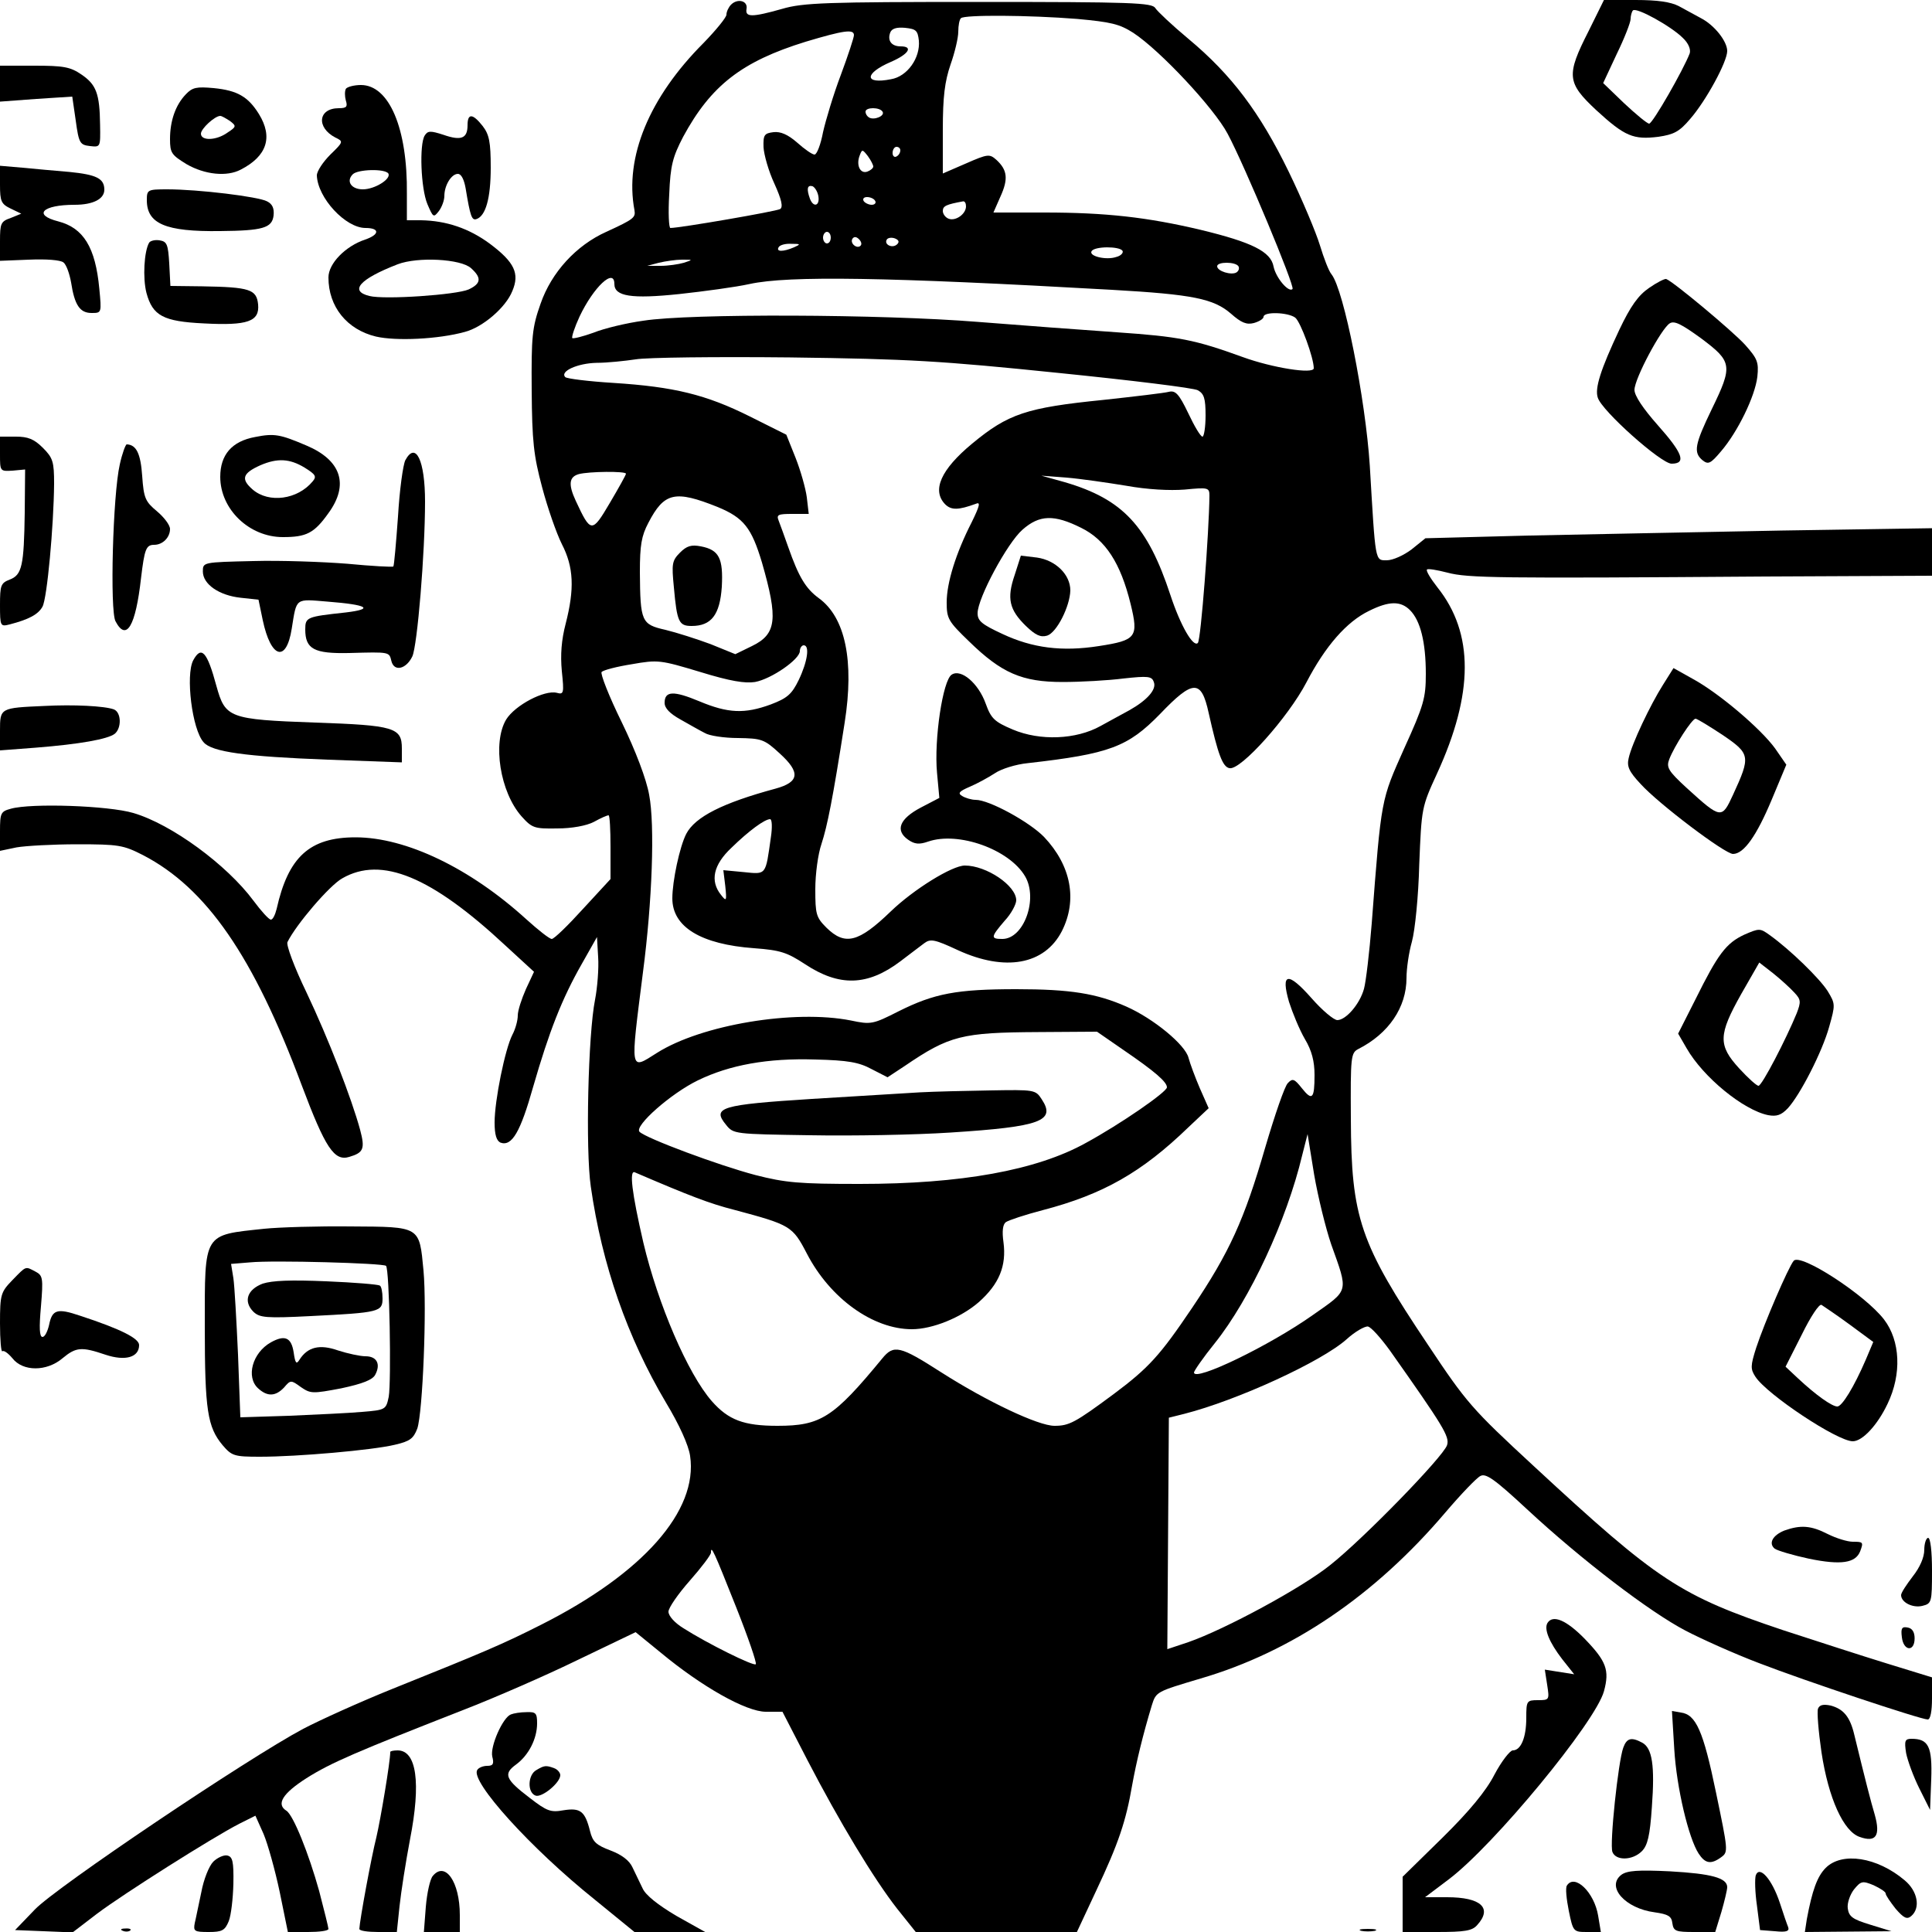 <?xml version="1.0" standalone="no"?>
<!DOCTYPE svg PUBLIC "-//W3C//DTD SVG 20010904//EN"
 "http://www.w3.org/TR/2001/REC-SVG-20010904/DTD/svg10.dtd">
<svg version="1.0" xmlns="http://www.w3.org/2000/svg"
 width="500pt" height="500pt" viewBox="0 0 500 500"
 preserveAspectRatio="xMidYMid meet">

<g transform="translate(0,500) scale(0.1,-0.1)"
fill="#000000" stroke="none">
<path d="M1892 4988 c-6 -6 -12 -18 -12 -26 0 -7 -27 -40 -59 -73 -141 -141
-205 -296 -179 -433 3 -19 -1 -23 -73 -56 -78 -35 -142 -105 -170 -186 -22
-62 -24 -85 -23 -224 1 -132 5 -169 27 -251 14 -53 37 -119 51 -147 31 -60 33
-116 10 -206 -11 -42 -14 -80 -10 -123 6 -57 5 -61 -13 -56 -32 8 -108 -32
-131 -69 -36 -60 -16 -188 40 -251 27 -30 33 -32 92 -31 38 0 76 7 95 17 18
10 34 17 38 17 3 0 5 -37 5 -82 l0 -83 -71 -77 c-39 -43 -75 -78 -81 -78 -6 0
-35 23 -66 51 -145 132 -311 212 -442 212 -119 0 -174 -51 -204 -185 -4 -16
-10 -28 -15 -28 -5 0 -25 22 -45 49 -69 93 -212 198 -311 227 -64 19 -264 26
-317 11 -26 -7 -28 -11 -28 -58 l0 -51 43 9 c23 4 94 8 157 8 107 0 119 -2
170 -28 164 -85 286 -261 411 -596 61 -162 84 -197 123 -185 37 11 41 21 28
70 -22 81 -82 236 -139 356 -31 64 -53 123 -49 130 22 45 109 147 142 165 101
58 230 5 422 -174 l74 -68 -21 -45 c-11 -25 -21 -55 -21 -68 0 -13 -6 -35 -14
-50 -19 -37 -46 -170 -46 -227 0 -32 5 -47 15 -52 30 -11 52 28 85 145 41 142
74 227 126 318 l39 69 3 -52 c2 -29 -2 -79 -8 -110 -18 -90 -25 -388 -11 -484
29 -203 95 -391 194 -558 35 -58 59 -111 63 -139 21 -142 -122 -304 -386 -437
-101 -51 -146 -70 -385 -166 -82 -33 -186 -80 -230 -103 -143 -76 -640 -410
-695 -468 l-51 -53 75 -3 74 -3 64 49 c68 51 297 196 367 232 l42 21 21 -47
c11 -26 30 -94 42 -151 l21 -103 52 0 c29 0 53 3 53 8 0 4 -11 48 -24 98 -27
97 -67 197 -85 208 -27 17 -9 45 52 84 63 40 131 69 407 177 80 31 213 89 295
129 l150 72 65 -53 c106 -88 221 -153 272 -153 l43 0 65 -126 c82 -158 171
-306 232 -384 l48 -60 208 0 209 0 50 107 c58 123 77 180 93 273 11 61 28 131
51 207 11 35 12 35 126 69 236 69 450 214 633 429 40 47 81 90 91 95 14 8 36
-7 121 -86 141 -131 318 -266 410 -314 42 -22 127 -60 190 -84 119 -46 419
-146 437 -146 7 0 11 22 11 54 l0 55 -117 36 c-65 20 -185 59 -268 86 -268 90
-323 126 -647 426 -158 146 -173 163 -272 312 -177 264 -199 329 -200 586 -1
160 0 170 19 180 79 40 125 108 125 184 0 24 6 66 14 94 8 29 17 118 19 200 6
146 6 148 46 235 95 207 96 363 1 482 -18 23 -30 43 -27 46 2 3 26 -1 53 -8
53 -14 129 -15 822 -10 l432 2 0 62 0 61 -387 -6 c-214 -4 -509 -10 -656 -13
l-268 -7 -36 -29 c-20 -15 -48 -28 -64 -28 -31 0 -29 -7 -44 245 -11 171 -67
455 -99 495 -7 8 -20 42 -30 75 -10 33 -46 119 -81 191 -74 152 -147 250 -260
344 -42 35 -80 71 -85 79 -8 14 -60 16 -457 16 -394 0 -455 -2 -509 -18 -78
-22 -96 -22 -92 0 4 21 -23 28 -40 11z m896 -37 c87 -8 109 -13 145 -36 70
-46 209 -195 244 -261 44 -82 175 -396 168 -402 -10 -10 -43 29 -49 58 -7 39
-56 63 -188 95 -139 33 -247 45 -405 45 l-132 0 18 41 c21 46 18 69 -10 95
-18 16 -22 16 -79 -9 l-60 -26 0 113 c0 86 5 125 20 169 11 31 20 69 20 85 0
16 3 32 7 35 9 9 176 8 301 -2z m-410 -56 c4 -45 -30 -93 -72 -100 -70 -14
-70 15 0 45 46 20 58 40 25 40 -24 0 -35 15 -27 36 4 10 16 14 38 12 29 -3 33
-7 36 -33z m-168 14 c0 -6 -15 -52 -34 -103 -19 -50 -39 -117 -46 -148 -6 -32
-16 -58 -22 -58 -6 0 -26 14 -45 31 -24 21 -43 29 -61 27 -24 -3 -27 -7 -26
-39 1 -19 13 -62 28 -94 19 -42 23 -61 15 -66 -10 -6 -259 -49 -284 -49 -4 0
-6 39 -3 88 3 74 9 96 36 148 72 133 152 195 317 246 100 30 125 33 125 17z
m74 -198 c7 -11 -22 -23 -35 -15 -5 3 -9 9 -9 15 0 12 37 12 44 0z m46 -100
c0 -6 -4 -13 -10 -16 -5 -3 -10 1 -10 9 0 9 5 16 10 16 6 0 10 -4 10 -9z m-70
-42 c0 -4 -7 -10 -15 -13 -19 -7 -30 17 -20 42 6 16 7 16 21 -2 8 -11 14 -23
14 -27z m-142 -77 c4 -25 -13 -30 -22 -6 -9 25 -7 36 7 32 6 -3 13 -14 15 -26z
m147 -12 c3 -5 -1 -10 -9 -10 -8 0 -18 5 -21 10 -3 6 1 10 9 10 8 0 18 -4 21
-10z m235 -14 c0 -20 -27 -39 -45 -32 -8 3 -15 12 -15 20 0 13 9 17 53 25 4 0
7 -5 7 -13z m-350 -81 c0 -8 -4 -15 -10 -15 -5 0 -10 7 -10 15 0 8 5 15 10 15
6 0 10 -7 10 -15z m77 -21 c-9 -9 -28 6 -21 18 4 6 10 6 17 -1 6 -6 8 -13 4
-17z m95 4 c-12 -12 -35 -1 -27 12 3 5 13 6 21 3 10 -4 12 -9 6 -15z m-267 -8
c-28 -12 -47 -12 -40 0 3 6 18 10 33 9 24 0 25 -1 7 -9z m850 -9 c3 -5 -4 -13
-16 -16 -26 -9 -72 2 -64 15 8 13 72 13 80 1z m-1135 -31 c-14 -4 -41 -8 -60
-8 l-35 0 30 8 c17 4 44 8 60 8 29 0 29 0 5 -8z m1435 -9 c3 -5 1 -12 -5 -16
-13 -8 -50 3 -50 16 0 12 47 12 55 0z m-1615 -46 c0 -32 44 -39 168 -26 64 7
146 18 182 26 101 22 354 18 937 -15 211 -12 264 -23 309 -62 26 -23 40 -29
59 -24 14 4 25 11 25 16 0 14 63 12 82 -2 14 -11 48 -104 48 -131 0 -16 -107
1 -184 29 -124 45 -165 53 -325 64 -86 6 -248 18 -361 27 -248 20 -745 22
-865 3 -44 -6 -102 -20 -129 -31 -28 -10 -52 -16 -55 -14 -2 3 6 28 19 56 36
76 90 127 90 84z m1148 -230 c188 -19 352 -39 362 -45 16 -9 20 -21 20 -65 0
-30 -4 -55 -8 -55 -5 0 -21 27 -37 61 -24 50 -33 59 -50 55 -11 -3 -87 -12
-170 -21 -199 -20 -246 -36 -339 -113 -81 -67 -105 -121 -70 -157 16 -16 35
-15 79 1 13 6 11 -4 -10 -47 -41 -80 -65 -157 -65 -208 0 -42 4 -49 58 -101
84 -82 137 -105 242 -105 47 0 118 4 157 9 64 7 74 6 79 -9 8 -19 -17 -47 -63
-73 -17 -9 -51 -28 -75 -41 -63 -35 -156 -39 -227 -9 -47 20 -56 28 -70 67
-19 53 -64 91 -88 75 -23 -14 -46 -168 -38 -254 l6 -65 -48 -25 c-55 -29 -67
-59 -33 -83 17 -12 29 -13 52 -5 78 27 210 -20 251 -90 34 -58 -3 -162 -59
-162 -31 0 -30 5 6 47 17 18 30 43 30 53 0 38 -77 90 -133 90 -33 0 -133 -62
-192 -119 -83 -80 -118 -89 -166 -42 -27 27 -29 35 -29 100 0 39 7 91 16 117
15 46 29 115 60 314 25 159 2 272 -67 322 -34 25 -52 55 -79 132 -10 28 -21
59 -25 69 -6 15 -1 17 35 17 l43 0 -5 43 c-3 23 -16 69 -29 102 l-24 60 -94
47 c-114 57 -197 77 -353 87 -65 4 -121 11 -125 15 -15 15 32 36 81 37 28 0
74 5 101 9 28 5 208 7 400 5 309 -4 391 -9 693 -40z m-1118 -261 c0 -3 -19
-37 -42 -76 -46 -78 -49 -78 -88 6 -20 43 -17 62 8 69 26 7 122 8 122 1z
m1294 -31 c55 -10 113 -13 152 -10 61 6 64 5 64 -16 -1 -94 -22 -373 -30 -381
-12 -12 -45 45 -71 124 -59 179 -123 248 -273 292 l-61 17 65 -5 c36 -3 105
-13 154 -21z m-1057 -55 c68 -28 88 -54 115 -144 42 -146 38 -185 -26 -216
l-43 -21 -64 26 c-35 13 -88 30 -117 37 -62 14 -65 21 -66 149 0 70 4 94 22
128 41 79 69 85 179 41z m941 -54 c63 -31 102 -91 128 -197 21 -86 15 -94 -82
-109 -96 -15 -172 -5 -249 31 -54 25 -65 34 -65 54 0 39 77 182 116 216 44 39
82 40 152 5z m851 -213 c27 -27 41 -83 41 -165 0 -62 -5 -81 -56 -193 -60
-135 -59 -125 -84 -453 -6 -75 -15 -151 -20 -169 -11 -40 -47 -81 -69 -81 -9
0 -39 25 -67 57 -61 69 -80 66 -58 -10 9 -28 27 -72 41 -96 18 -30 25 -58 25
-93 0 -62 -6 -68 -33 -34 -19 24 -24 26 -36 13 -8 -7 -34 -83 -59 -168 -54
-186 -92 -270 -189 -414 -83 -123 -112 -155 -203 -223 -100 -74 -115 -82 -153
-82 -42 0 -175 63 -294 139 -106 68 -122 72 -152 35 -126 -153 -159 -174 -271
-174 -87 0 -127 15 -170 64 -62 71 -139 250 -177 410 -30 130 -37 189 -22 182
142 -61 194 -81 257 -97 146 -39 151 -42 188 -113 60 -116 171 -196 272 -196
53 0 127 30 173 70 53 47 72 94 64 155 -4 28 -2 46 6 52 7 5 49 19 95 31 157
41 257 98 378 215 l52 49 -23 52 c-12 28 -25 63 -29 78 -8 34 -91 102 -161
133 -77 34 -145 45 -285 45 -154 0 -212 -11 -304 -57 -67 -34 -72 -35 -124
-24 -146 29 -387 -11 -502 -84 -71 -45 -69 -52 -36 209 24 183 31 381 16 459
-7 40 -35 114 -71 188 -33 67 -56 126 -52 130 5 5 40 14 78 20 68 12 74 11
177 -20 78 -24 116 -30 142 -26 43 8 116 59 116 80 0 8 5 15 10 15 16 0 10
-42 -13 -90 -18 -37 -30 -47 -72 -63 -68 -25 -111 -23 -185 8 -67 28 -90 27
-90 -4 0 -14 14 -28 41 -43 23 -13 51 -29 63 -35 11 -7 50 -13 86 -13 61 -1
68 -3 108 -40 54 -49 51 -74 -11 -91 -137 -37 -208 -73 -231 -117 -17 -33 -36
-122 -36 -167 0 -74 74 -119 212 -129 68 -5 85 -11 131 -41 89 -59 162 -57
247 7 24 18 51 39 62 47 16 12 27 10 87 -18 122 -56 224 -38 269 49 41 81 24
170 -46 244 -38 39 -142 96 -177 96 -11 0 -27 5 -35 10 -12 7 -8 12 20 24 19
8 48 24 65 35 16 11 54 23 85 26 212 24 259 42 342 127 86 90 107 90 126 3 24
-107 36 -140 54 -143 29 -6 152 132 199 222 49 94 104 157 162 185 52 26 82
26 106 2z m-1654 -588 c-14 -99 -11 -96 -70 -90 l-53 5 5 -41 c4 -39 3 -41
-11 -23 -29 36 -20 78 27 122 45 44 86 74 100 74 5 0 6 -21 2 -47z m912 -550
c82 -56 113 -83 113 -97 0 -12 -120 -95 -210 -144 -128 -71 -323 -106 -585
-106 -156 0 -192 3 -270 23 -95 25 -283 95 -300 112 -14 15 81 99 151 133 82
40 181 58 304 54 84 -2 113 -7 146 -25 l41 -21 44 29 c116 79 148 87 346 88
l152 1 68 -47z m538 -503 c45 -126 47 -117 -47 -183 -113 -80 -308 -174 -308
-149 0 4 24 39 54 76 91 114 186 318 226 486 l14 55 17 -105 c10 -58 30 -139
44 -180z m152 -275 c139 -197 155 -223 148 -245 -10 -30 -214 -240 -302 -310
-73 -59 -273 -167 -368 -200 l-54 -18 2 299 2 300 40 10 c137 35 355 135 420
193 22 20 47 34 55 33 8 -1 33 -29 57 -62z m-1692 -664 c31 -78 54 -145 51
-148 -5 -6 -126 54 -187 93 -23 14 -39 32 -39 43 0 10 25 46 55 80 30 34 55
67 55 73 0 20 7 5 65 -141z"/>
<path d="M1760 3570 c-21 -21 -22 -29 -16 -90 8 -90 13 -100 46 -100 51 0 73
29 78 101 4 74 -7 96 -54 105 -25 5 -37 1 -54 -16z"/>
<path d="M2626 3512 c-21 -61 -14 -90 29 -132 25 -24 38 -30 55 -25 25 8 59
76 60 117 0 41 -38 78 -86 85 l-42 5 -16 -50z"/>
<path d="M2380 2173 c-36 -2 -161 -10 -279 -17 -236 -15 -259 -22 -222 -67 19
-24 22 -24 218 -27 109 -2 272 1 363 7 234 15 273 30 236 86 -16 25 -19 25
-134 23 -64 -1 -146 -3 -182 -5z"/>
<path d="M4111 4919 c-58 -114 -56 -133 20 -204 74 -68 96 -77 161 -69 40 6
54 13 82 46 41 47 96 148 96 176 0 25 -33 67 -68 85 -15 8 -40 22 -57 31 -21
11 -55 16 -112 16 l-82 0 -40 -81z m244 -17 c15 -14 21 -30 18 -40 -16 -42
-96 -182 -105 -182 -5 0 -34 24 -65 53 l-54 52 35 75 c20 41 36 82 36 91 0 8
3 19 6 22 9 9 99 -41 129 -71z"/>
<path d="M0 4784 l0 -47 94 7 93 6 9 -62 c8 -59 11 -63 37 -66 27 -3 27 -3 26
55 -1 81 -10 104 -48 130 -29 20 -47 23 -122 23 l-89 0 0 -46z"/>
<path d="M481 4756 c-27 -28 -41 -69 -41 -116 0 -36 4 -41 43 -65 47 -27 104
-33 140 -14 68 35 84 84 47 144 -28 45 -56 61 -117 67 -44 4 -55 2 -72 -16z
m114 -69 c17 -13 17 -15 -6 -30 -29 -21 -69 -22 -69 -3 0 13 36 46 50 46 4 0
14 -6 25 -13z"/>
<path d="M895 4770 c-3 -6 -3 -19 0 -30 5 -16 2 -20 -18 -20 -54 0 -59 -50 -9
-76 21 -10 21 -11 -13 -44 -19 -19 -35 -43 -35 -54 2 -58 74 -136 126 -136 37
0 37 -17 -1 -30 -51 -17 -95 -62 -95 -98 0 -76 48 -135 123 -153 52 -12 161
-7 230 12 46 12 106 63 123 106 19 45 6 74 -58 122 -54 40 -113 60 -179 61
l-36 0 0 68 c2 170 -46 282 -119 282 -18 0 -36 -5 -39 -10z m110 -219 c8 -14
-35 -41 -66 -41 -30 0 -44 21 -26 39 13 13 83 15 92 2z m214 -245 c28 -25 26
-40 -6 -55 -31 -14 -218 -27 -257 -17 -53 13 -25 44 73 82 52 20 164 14 190
-10z"/>
<path d="M1210 4676 c0 -34 -16 -41 -62 -25 -34 11 -41 11 -49 -2 -14 -23 -10
-136 7 -177 15 -35 16 -36 30 -18 8 11 14 28 14 39 0 27 18 57 35 57 9 0 16
-15 20 -37 12 -73 16 -84 28 -80 24 8 37 54 37 133 0 67 -4 86 -21 108 -26 33
-39 33 -39 2z"/>
<path d="M0 4522 c0 -43 3 -50 28 -62 l27 -13 -27 -11 c-26 -9 -28 -14 -28
-60 l0 -51 75 3 c46 2 81 -1 89 -7 8 -6 16 -30 20 -52 9 -59 23 -79 53 -79 26
0 26 0 20 63 -10 107 -41 157 -106 174 -67 17 -41 43 42 43 48 0 77 15 77 39
0 29 -20 39 -90 46 -36 3 -91 8 -122 11 l-58 5 0 -49z"/>
<path d="M380 4482 c0 -61 48 -82 190 -80 110 1 134 8 138 40 2 19 -3 30 -17
37 -22 12 -177 31 -258 31 -51 0 -53 -1 -53 -28z"/>
<path d="M386 4372 c-13 -22 -17 -91 -7 -130 16 -59 43 -74 149 -79 113 -6
144 5 140 49 -4 39 -21 45 -145 47 l-82 1 -3 58 c-3 50 -6 57 -25 60 -11 2
-24 -1 -27 -6z"/>
<path d="M4268 4255 c-28 -19 -48 -47 -77 -108 -49 -104 -64 -152 -56 -176 10
-34 164 -171 191 -171 39 0 29 27 -36 100 -38 43 -60 76 -60 91 0 29 69 158
91 172 12 8 31 -2 82 -39 80 -60 82 -70 27 -183 -44 -91 -48 -112 -24 -132 15
-12 21 -9 48 23 43 50 88 142 94 193 4 38 0 47 -32 83 -32 35 -185 163 -204
170 -4 1 -24 -9 -44 -23z"/>
<path d="M660 3869 c-60 -11 -90 -46 -90 -103 0 -84 75 -156 162 -156 61 0 81
10 118 62 54 74 33 137 -57 175 -68 29 -83 32 -133 22z m128 -79 c29 -18 32
-23 21 -36 -39 -47 -113 -57 -155 -21 -31 27 -27 42 20 63 44 19 76 17 114 -6z"/>
<path d="M0 3825 c0 -45 0 -45 33 -43 l32 3 -1 -112 c-2 -137 -7 -161 -39
-173 -23 -9 -25 -15 -25 -66 0 -55 1 -56 25 -50 50 13 74 26 85 46 12 22 29
209 30 318 0 57 -3 67 -29 93 -23 23 -39 29 -70 29 l-41 0 0 -45z"/>
<path d="M310 3798 c-18 -78 -26 -379 -11 -406 28 -53 52 -13 66 112 9 75 13
86 34 86 22 0 41 19 41 41 0 10 -15 30 -34 46 -30 25 -34 34 -38 91 -4 58 -15
81 -40 82 -3 0 -12 -24 -18 -52z"/>
<path d="M1049 3809 c-6 -12 -15 -77 -19 -146 -5 -69 -10 -126 -12 -129 -2 -2
-56 1 -119 7 -63 5 -172 9 -244 7 -130 -3 -130 -3 -130 -27 0 -33 42 -62 98
-68 l46 -5 11 -53 c21 -99 61 -111 75 -22 13 81 8 77 93 70 103 -8 122 -19 47
-28 -101 -11 -105 -12 -105 -44 0 -51 23 -63 114 -61 106 3 103 3 109 -21 7
-28 38 -21 54 12 13 27 33 268 33 401 0 106 -24 157 -51 107z"/>
<path d="M500 3291 c-20 -38 -3 -179 27 -212 21 -25 109 -37 321 -45 l192 -7
0 36 c0 54 -19 60 -225 67 -223 8 -232 12 -255 95 -24 89 -39 105 -60 66z"/>
<path d="M4304 3228 c-33 -52 -81 -153 -89 -190 -5 -21 0 -34 31 -67 46 -51
218 -181 239 -181 28 0 61 47 100 140 l38 91 -29 42 c-37 51 -145 143 -213
180 l-50 28 -27 -43z m154 -130 c72 -49 73 -55 27 -155 -29 -63 -31 -63 -119
17 -49 45 -54 54 -46 75 13 34 59 105 68 105 4 0 35 -19 70 -42z"/>
<path d="M115 3173 c-115 -5 -115 -5 -115 -64 l0 -51 92 7 c114 9 187 22 205
36 18 15 17 55 -2 63 -24 9 -105 13 -180 9z"/>
<path d="M4514 2581 c-47 -22 -68 -50 -126 -167 l-45 -89 22 -38 c43 -75 147
-160 211 -173 22 -4 34 0 51 18 32 35 89 146 107 211 16 57 16 59 -4 92 -21
33 -97 107 -150 145 -25 18 -27 18 -66 1z m130 -150 c17 -18 17 -24 6 -53 -27
-66 -90 -188 -99 -188 -5 0 -27 20 -50 45 -55 60 -54 87 5 192 l47 82 36 -28
c20 -16 44 -38 55 -50z"/>
<path d="M684 1820 c-159 -17 -154 -8 -154 -254 0 -216 7 -259 46 -306 24 -28
30 -30 97 -30 97 0 291 17 349 31 39 9 48 16 58 42 14 42 25 311 16 409 -11
115 -7 113 -188 114 -84 1 -185 -2 -224 -6z m315 -96 c9 -8 14 -300 7 -339 -7
-33 -8 -34 -69 -39 -34 -3 -119 -7 -188 -10 l-127 -4 -6 162 c-4 88 -9 178
-12 198 l-6 37 49 4 c60 6 345 -2 352 -9z"/>
<path d="M680 1678 c-40 -15 -51 -46 -24 -73 16 -15 32 -17 148 -11 179 9 186
11 186 46 0 16 -3 31 -7 33 -5 3 -66 8 -138 11 -93 4 -140 2 -165 -6z"/>
<path d="M701 1526 c-48 -27 -65 -90 -33 -119 24 -22 45 -21 67 2 17 20 18 20
44 1 25 -17 30 -17 104 -3 56 12 81 22 88 35 15 28 4 48 -25 48 -14 0 -46 7
-71 15 -48 17 -79 9 -100 -24 -8 -13 -11 -9 -15 19 -6 39 -23 46 -59 26z"/>
<path d="M4642 1737 c-14 -17 -76 -161 -97 -225 -15 -47 -15 -55 -2 -75 30
-46 212 -167 252 -167 25 0 64 42 90 97 37 77 33 163 -9 218 -49 64 -217 173
-234 152z m145 -165 l61 -45 -19 -45 c-31 -72 -62 -122 -74 -122 -14 0 -56 30
-102 73 l-32 30 42 83 c23 47 45 80 51 77 6 -4 39 -26 73 -51z"/>
<path d="M32 1687 c-30 -31 -32 -37 -32 -112 0 -43 3 -75 6 -72 4 3 15 -5 26
-18 27 -35 89 -35 130 0 35 29 49 30 111 9 51 -17 87 -7 87 25 0 17 -46 41
-153 76 -59 20 -72 16 -80 -24 -4 -17 -11 -31 -17 -31 -8 0 -9 24 -4 79 6 73
5 80 -14 90 -27 14 -23 16 -60 -22z"/>
<path d="M4618 1039 c-30 -12 -42 -33 -25 -47 7 -5 47 -17 89 -26 83 -17 120
-11 132 19 9 24 8 25 -19 25 -14 0 -43 9 -65 20 -43 22 -70 24 -112 9z"/>
<path d="M4980 989 c0 -19 -11 -45 -30 -69 -16 -21 -30 -42 -30 -48 0 -19 30
-34 55 -28 24 6 25 9 25 91 0 50 -4 85 -10 85 -5 0 -10 -14 -10 -31z"/>
<path d="M4005 800 c-10 -16 5 -51 38 -94 l31 -39 -38 6 -38 6 6 -39 c6 -39 6
-40 -24 -40 -29 0 -30 -2 -30 -46 0 -51 -14 -84 -35 -84 -7 0 -29 -28 -47 -62
-22 -43 -65 -95 -135 -164 l-103 -101 0 -72 0 -71 88 0 c73 0 92 3 105 18 40
44 10 72 -78 72 l-57 0 61 46 c117 88 380 407 402 487 15 55 6 78 -50 136 -47
48 -82 63 -96 41z"/>
<path d="M4922 763 c4 -36 33 -39 33 -3 0 16 -6 26 -18 28 -15 3 -18 -2 -15
-25z"/>
<path d="M4705 578 c-3 -8 1 -58 9 -113 18 -119 57 -205 99 -219 42 -15 54 3
39 57 -11 37 -24 88 -53 207 -11 47 -28 67 -61 76 -19 4 -29 2 -33 -8z"/>
<path d="M1322 563 c-21 -8 -54 -83 -48 -109 5 -19 2 -24 -13 -24 -11 0 -23
-5 -26 -11 -18 -29 138 -202 304 -335 l103 -84 91 0 92 0 -75 42 c-47 28 -79
53 -87 71 -7 15 -19 39 -26 54 -8 18 -28 33 -57 44 -37 14 -46 22 -53 50 -13
52 -25 61 -69 54 -33 -6 -43 -2 -87 32 -63 48 -69 62 -36 86 33 24 55 67 55
107 0 26 -3 30 -27 29 -16 0 -34 -3 -41 -6z"/>
<path d="M4333 473 c6 -100 37 -230 63 -270 17 -26 32 -29 59 -9 18 13 17 18
-14 167 -33 160 -52 202 -91 207 l-23 4 6 -99z"/>
<path d="M4201 477 c-13 -35 -36 -251 -28 -270 9 -23 52 -22 76 2 15 15 21 40
26 114 8 108 1 153 -25 167 -28 15 -40 12 -49 -13z"/>
<path d="M4933 463 c4 -20 19 -61 34 -91 l28 -56 3 79 c3 85 -7 105 -51 105
-17 0 -19 -5 -14 -37z"/>
<path d="M1010 466 c0 -25 -25 -174 -36 -221 -13 -51 -43 -214 -44 -237 0 -5
22 -8 49 -8 l48 0 7 67 c4 37 16 114 27 172 29 148 17 231 -32 231 -11 0 -19
-2 -19 -4z"/>
<path d="M1388 419 c-22 -12 -24 -58 -2 -66 16 -6 64 33 64 53 0 6 -7 15 -16
18 -21 8 -26 7 -46 -5z"/>
<path d="M552 182 c-11 -11 -25 -46 -31 -79 -7 -32 -14 -68 -17 -80 -4 -21 -1
-23 36 -23 35 0 42 4 52 28 6 15 11 58 12 97 1 58 -2 70 -16 73 -9 2 -26 -6
-36 -16z"/>
<path d="M4725 166 c-22 -22 -35 -58 -49 -133 l-5 -33 112 1 112 1 -55 17
c-46 14 -55 21 -58 42 -2 14 6 36 16 49 18 22 22 23 51 11 17 -8 31 -17 31
-21 0 -5 12 -22 26 -40 21 -24 29 -28 40 -19 25 21 17 65 -17 93 -71 60 -162
74 -204 32z"/>
<path d="M1120 145 c-7 -8 -15 -44 -18 -80 l-5 -65 47 0 46 0 0 44 c0 86 -38
140 -70 101z"/>
<path d="M4196 148 c-40 -31 10 -87 86 -97 35 -5 44 -10 46 -28 3 -21 9 -23
57 -23 l54 0 16 52 c8 28 15 57 15 64 0 24 -41 35 -148 41 -83 4 -111 2 -126
-9z"/>
<path d="M4544 147 c-3 -9 -2 -45 3 -79 l8 -63 39 -3 c29 -3 37 0 34 10 -3 7
-13 36 -22 64 -20 60 -52 97 -62 71z"/>
<path d="M4055 120 c-4 -6 -1 -35 5 -65 11 -54 12 -55 47 -55 l36 0 -7 42
c-10 61 -61 110 -81 78z"/>
<path d="M318 3 c7 -3 16 -2 19 1 4 3 -2 6 -13 5 -11 0 -14 -3 -6 -6z"/>
<path d="M3523 3 c9 -2 25 -2 35 0 9 3 1 5 -18 5 -19 0 -27 -2 -17 -5z"/>
</g>
</svg>
